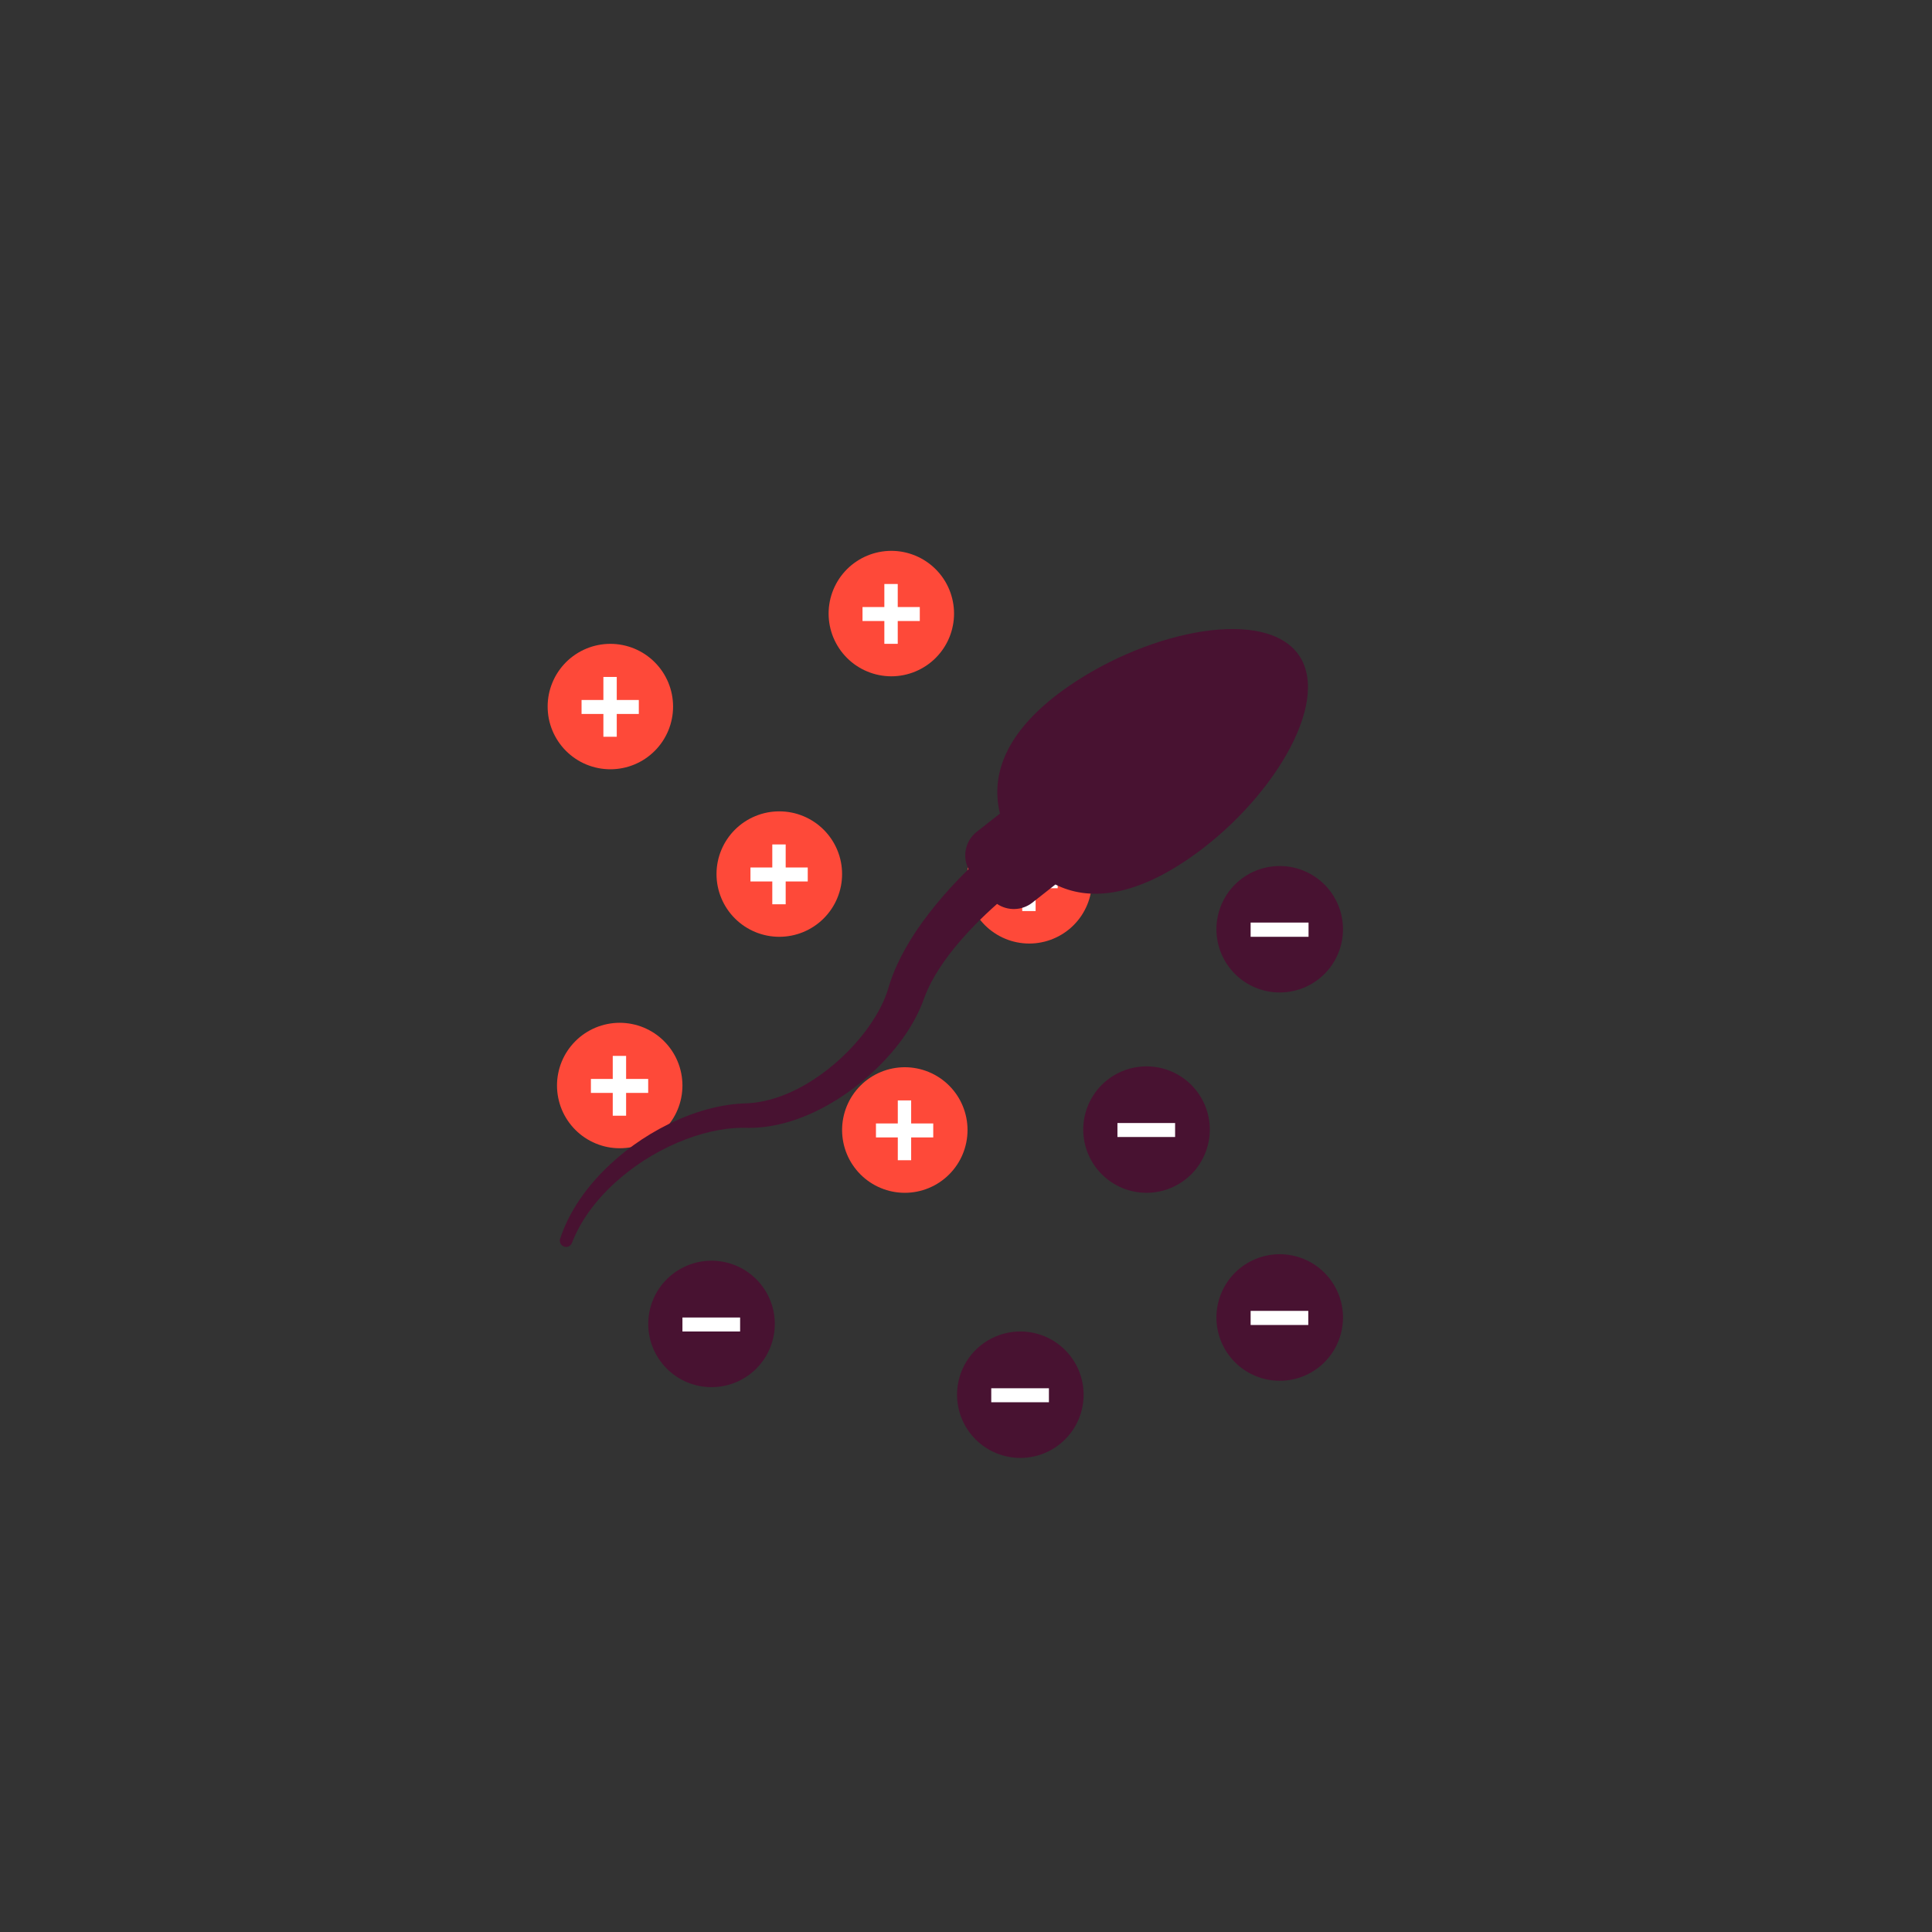 <svg xmlns="http://www.w3.org/2000/svg" xmlns:xlink="http://www.w3.org/1999/xlink" width="500" zoomAndPan="magnify" viewBox="0 0 375 375" height="500" preserveAspectRatio="xMidYMid meet" version="1.0"><rect x="0" y="0" width="375" height="375" fill="#333333" stroke="none"/><defs><clipPath id="02e3d762e4"><path d="M 160 106.918 L 186 106.918 L 186 132 L 160 132 Z M 160 106.918 " clip-rule="nonzero"/></clipPath><clipPath id="bf0ebaf09c"><path d="M 108.488 122 L 254 122 L 254 242.27 L 108.488 242.27 Z M 108.488 122 " clip-rule="nonzero"/></clipPath></defs><path fill="#481231" d="M 215.926 140.258 C 215.926 141.062 216.004 141.863 216.16 142.652 C 216.32 143.445 216.551 144.211 216.859 144.957 C 217.168 145.703 217.547 146.41 217.992 147.082 C 218.441 147.75 218.949 148.371 219.52 148.941 C 220.09 149.512 220.711 150.023 221.379 150.469 C 222.051 150.918 222.758 151.297 223.5 151.605 C 224.246 151.914 225.012 152.148 225.805 152.305 C 226.594 152.461 227.391 152.539 228.195 152.539 C 229.004 152.539 229.801 152.461 230.59 152.305 C 231.383 152.148 232.148 151.914 232.895 151.605 C 233.637 151.297 234.344 150.918 235.016 150.469 C 235.684 150.023 236.305 149.512 236.875 148.941 C 237.445 148.371 237.953 147.75 238.398 147.082 C 238.848 146.41 239.227 145.703 239.535 144.957 C 239.844 144.211 240.074 143.445 240.234 142.652 C 240.391 141.863 240.469 141.062 240.469 140.258 C 240.469 139.449 240.391 138.652 240.234 137.859 C 240.074 137.07 239.844 136.301 239.535 135.555 C 239.227 134.812 238.848 134.102 238.398 133.434 C 237.953 132.762 237.445 132.141 236.875 131.57 C 236.305 131 235.684 130.492 235.016 130.043 C 234.344 129.594 233.637 129.219 232.895 128.906 C 232.148 128.598 231.383 128.367 230.59 128.211 C 229.801 128.051 229.004 127.973 228.195 127.973 C 227.391 127.973 226.594 128.051 225.805 128.211 C 225.012 128.367 224.246 128.598 223.5 128.906 C 222.758 129.219 222.051 129.594 221.379 130.043 C 220.711 130.492 220.09 131 219.52 131.57 C 218.949 132.141 218.441 132.762 217.992 133.434 C 217.547 134.102 217.168 134.812 216.859 135.555 C 216.551 136.301 216.32 137.07 216.16 137.859 C 216.004 138.652 215.926 139.449 215.926 140.258 Z M 215.926 140.258 " fill-opacity="1" fill-rule="nonzero"/><path fill="#481231" d="M 210.258 219.25 C 210.258 220.055 210.336 220.855 210.492 221.645 C 210.648 222.434 210.883 223.203 211.191 223.945 C 211.5 224.691 211.879 225.398 212.328 226.07 C 212.773 226.738 213.285 227.359 213.855 227.93 C 214.426 228.496 215.043 229.008 215.715 229.453 C 216.387 229.902 217.094 230.281 217.84 230.59 C 218.586 230.895 219.352 231.129 220.145 231.285 C 220.934 231.445 221.734 231.523 222.539 231.523 C 223.348 231.523 224.145 231.445 224.938 231.285 C 225.727 231.129 226.496 230.895 227.242 230.59 C 227.984 230.281 228.695 229.902 229.363 229.453 C 230.035 229.008 230.656 228.496 231.227 227.93 C 231.797 227.359 232.305 226.738 232.754 226.07 C 233.199 225.398 233.578 224.691 233.887 223.945 C 234.195 223.203 234.43 222.434 234.586 221.645 C 234.746 220.855 234.824 220.055 234.824 219.25 C 234.824 218.445 234.746 217.648 234.586 216.855 C 234.43 216.066 234.195 215.301 233.887 214.555 C 233.578 213.809 233.199 213.102 232.754 212.434 C 232.305 211.762 231.797 211.145 231.227 210.574 C 230.656 210.004 230.035 209.496 229.363 209.047 C 228.695 208.602 227.984 208.223 227.242 207.914 C 226.496 207.605 225.727 207.371 224.938 207.215 C 224.145 207.059 223.348 206.98 222.539 206.98 C 221.734 206.98 220.934 207.059 220.145 207.215 C 219.352 207.371 218.586 207.605 217.84 207.914 C 217.094 208.223 216.387 208.602 215.715 209.047 C 215.043 209.496 214.426 210.004 213.855 210.574 C 213.285 211.145 212.773 211.762 212.328 212.434 C 211.879 213.102 211.5 213.809 211.191 214.555 C 210.883 215.301 210.648 216.066 210.492 216.855 C 210.336 217.648 210.258 218.445 210.258 219.25 Z M 210.258 219.25 " fill-opacity="1" fill-rule="nonzero"/><path fill="#481231" d="M 236.105 180.367 C 236.105 181.172 236.188 181.969 236.344 182.758 C 236.5 183.551 236.734 184.316 237.043 185.062 C 237.352 185.805 237.73 186.512 238.176 187.184 C 238.625 187.852 239.133 188.473 239.703 189.043 C 240.273 189.613 240.895 190.121 241.566 190.57 C 242.238 191.016 242.945 191.395 243.691 191.703 C 244.434 192.012 245.203 192.242 245.996 192.402 C 246.785 192.559 247.586 192.637 248.391 192.637 C 249.195 192.637 249.996 192.559 250.785 192.402 C 251.578 192.242 252.348 192.012 253.09 191.703 C 253.836 191.395 254.543 191.016 255.215 190.57 C 255.887 190.121 256.508 189.613 257.078 189.043 C 257.648 188.473 258.156 187.852 258.605 187.184 C 259.051 186.512 259.43 185.805 259.738 185.062 C 260.047 184.316 260.281 183.551 260.438 182.758 C 260.594 181.969 260.676 181.172 260.676 180.367 C 260.676 179.559 260.594 178.762 260.438 177.973 C 260.281 177.18 260.047 176.414 259.738 175.668 C 259.43 174.926 259.051 174.219 258.605 173.547 C 258.156 172.879 257.648 172.258 257.078 171.688 C 256.508 171.117 255.887 170.609 255.215 170.164 C 254.543 169.715 253.836 169.336 253.09 169.027 C 252.348 168.719 251.578 168.488 250.785 168.328 C 249.996 168.172 249.195 168.094 248.391 168.094 C 247.586 168.094 246.785 168.172 245.996 168.328 C 245.203 168.488 244.434 168.719 243.691 169.027 C 242.945 169.336 242.238 169.715 241.566 170.164 C 240.895 170.609 240.273 171.117 239.703 171.688 C 239.133 172.258 238.625 172.879 238.176 173.547 C 237.73 174.219 237.352 174.926 237.043 175.668 C 236.734 176.414 236.5 177.18 236.344 177.973 C 236.188 178.762 236.105 179.559 236.105 180.367 Z M 236.105 180.367 " fill-opacity="1" fill-rule="nonzero"/><path fill="#481231" d="M 185.762 270.711 C 185.762 271.516 185.84 272.312 186 273.105 C 186.156 273.895 186.387 274.66 186.695 275.406 C 187.004 276.152 187.383 276.859 187.832 277.527 C 188.281 278.199 188.789 278.816 189.359 279.387 C 189.93 279.957 190.551 280.465 191.223 280.914 C 191.891 281.363 192.602 281.738 193.344 282.047 C 194.09 282.355 194.859 282.59 195.648 282.746 C 196.441 282.902 197.238 282.98 198.047 282.98 C 198.852 282.98 199.652 282.902 200.441 282.746 C 201.234 282.59 202 282.355 202.746 282.047 C 203.492 281.738 204.199 281.363 204.871 280.914 C 205.539 280.465 206.16 279.957 206.73 279.387 C 207.301 278.816 207.812 278.199 208.258 277.527 C 208.707 276.859 209.086 276.152 209.395 275.406 C 209.703 274.66 209.938 273.895 210.094 273.105 C 210.25 272.312 210.328 271.516 210.328 270.711 C 210.328 269.906 210.25 269.105 210.094 268.316 C 209.938 267.527 209.703 266.758 209.395 266.016 C 209.086 265.27 208.707 264.562 208.258 263.895 C 207.812 263.223 207.301 262.602 206.73 262.035 C 206.16 261.465 205.539 260.953 204.871 260.508 C 204.199 260.059 203.492 259.68 202.746 259.375 C 202 259.066 201.234 258.832 200.441 258.676 C 199.652 258.52 198.852 258.438 198.047 258.438 C 197.238 258.438 196.441 258.52 195.648 258.676 C 194.859 258.832 194.09 259.066 193.344 259.375 C 192.602 259.68 191.891 260.059 191.223 260.508 C 190.551 260.953 189.93 261.465 189.359 262.035 C 188.789 262.602 188.281 263.223 187.832 263.895 C 187.383 264.562 187.004 265.27 186.695 266.016 C 186.387 266.758 186.156 267.527 186 268.316 C 185.84 269.105 185.762 269.906 185.762 270.711 Z M 185.762 270.711 " fill-opacity="1" fill-rule="nonzero"/><path fill="#481231" d="M 125.824 256.973 C 125.824 257.777 125.902 258.578 126.059 259.367 C 126.215 260.156 126.449 260.926 126.758 261.668 C 127.066 262.414 127.445 263.121 127.895 263.789 C 128.34 264.461 128.852 265.082 129.422 265.652 C 129.992 266.219 130.613 266.73 131.281 267.176 C 131.953 267.625 132.66 268.004 133.406 268.312 C 134.152 268.617 134.918 268.852 135.711 269.008 C 136.5 269.168 137.301 269.246 138.105 269.246 C 138.914 269.246 139.711 269.168 140.504 269.008 C 141.293 268.852 142.062 268.617 142.809 268.312 C 143.551 268.004 144.262 267.625 144.93 267.176 C 145.602 266.73 146.223 266.219 146.793 265.652 C 147.363 265.082 147.871 264.461 148.32 263.789 C 148.77 263.121 149.145 262.414 149.453 261.668 C 149.762 260.926 149.996 260.156 150.152 259.367 C 150.312 258.578 150.391 257.777 150.391 256.973 C 150.391 256.168 150.312 255.371 150.152 254.578 C 149.996 253.789 149.762 253.023 149.453 252.277 C 149.145 251.531 148.77 250.824 148.32 250.156 C 147.871 249.484 147.363 248.867 146.793 248.297 C 146.223 247.727 145.602 247.219 144.93 246.77 C 144.262 246.324 143.551 245.945 142.809 245.637 C 142.062 245.328 141.293 245.094 140.504 244.938 C 139.711 244.781 138.914 244.703 138.105 244.703 C 137.301 244.703 136.5 244.781 135.711 244.938 C 134.918 245.094 134.152 245.328 133.406 245.637 C 132.66 245.945 131.953 246.324 131.281 246.77 C 130.613 247.219 129.992 247.727 129.422 248.297 C 128.852 248.867 128.34 249.484 127.895 250.156 C 127.445 250.824 127.066 251.531 126.758 252.277 C 126.449 253.023 126.215 253.789 126.059 254.578 C 125.902 255.371 125.824 256.168 125.824 256.973 Z M 125.824 256.973 " fill-opacity="1" fill-rule="nonzero"/><path fill="#481231" d="M 236.105 255.727 C 236.105 256.531 236.188 257.332 236.344 258.121 C 236.5 258.914 236.734 259.68 237.043 260.426 C 237.352 261.172 237.73 261.879 238.176 262.551 C 238.625 263.219 239.133 263.84 239.703 264.41 C 240.273 264.98 240.895 265.492 241.566 265.938 C 242.238 266.387 242.945 266.766 243.691 267.074 C 244.434 267.383 245.203 267.617 245.996 267.773 C 246.785 267.93 247.586 268.008 248.391 268.008 C 249.195 268.008 249.996 267.93 250.785 267.773 C 251.578 267.617 252.348 267.383 253.09 267.074 C 253.836 266.766 254.543 266.387 255.215 265.938 C 255.887 265.492 256.508 264.98 257.078 264.41 C 257.648 263.84 258.156 263.219 258.605 262.551 C 259.051 261.879 259.43 261.172 259.738 260.426 C 260.047 259.68 260.281 258.914 260.438 258.121 C 260.594 257.332 260.676 256.531 260.676 255.727 C 260.676 254.918 260.594 254.121 260.438 253.328 C 260.281 252.539 260.047 251.77 259.738 251.023 C 259.43 250.281 259.051 249.57 258.605 248.902 C 258.156 248.23 257.648 247.609 257.078 247.039 C 256.508 246.469 255.887 245.961 255.215 245.512 C 254.543 245.062 253.836 244.688 253.09 244.379 C 252.348 244.07 251.578 243.836 250.785 243.68 C 249.996 243.52 249.195 243.441 248.391 243.441 C 247.586 243.441 246.785 243.52 245.996 243.68 C 245.203 243.836 244.434 244.07 243.691 244.379 C 242.945 244.688 242.238 245.062 241.566 245.512 C 240.895 245.961 240.273 246.469 239.703 247.039 C 239.133 247.609 238.625 248.23 238.176 248.902 C 237.73 249.57 237.352 250.281 237.043 251.023 C 236.734 251.77 236.5 252.539 236.344 253.328 C 236.188 254.121 236.105 254.918 236.105 255.727 Z M 236.105 255.727 " fill-opacity="1" fill-rule="nonzero"/><path fill="#ffffff" d="M 233.758 138.973 L 222.539 138.973 L 222.539 141.688 L 233.758 141.688 Z M 233.758 138.973 " fill-opacity="1" fill-rule="nonzero"/><path fill="#ffffff" d="M 228.086 217.98 L 216.895 217.98 L 216.895 220.691 L 228.086 220.691 Z M 228.086 217.98 " fill-opacity="1" fill-rule="nonzero"/><path fill="#ffffff" d="M 253.988 179.07 L 242.746 179.07 L 242.746 181.832 L 253.988 181.832 Z M 253.988 179.07 " fill-opacity="1" fill-rule="nonzero"/><path fill="#ffffff" d="M 203.594 269.461 L 192.402 269.461 L 192.402 272.176 L 203.594 272.176 Z M 203.594 269.461 " fill-opacity="1" fill-rule="nonzero"/><path fill="#ffffff" d="M 143.656 255.727 L 132.461 255.727 L 132.461 258.438 L 143.656 258.438 Z M 143.656 255.727 " fill-opacity="1" fill-rule="nonzero"/><path fill="#ffffff" d="M 253.938 254.441 L 242.746 254.441 L 242.746 257.18 L 253.938 257.18 Z M 253.938 254.441 " fill-opacity="1" fill-rule="nonzero"/><g clip-path="url(#02e3d762e4)"><path fill="#fe4939" d="M 160.832 119.094 C 160.832 119.895 160.91 120.684 161.066 121.469 C 161.223 122.254 161.453 123.016 161.758 123.754 C 162.066 124.492 162.441 125.191 162.883 125.859 C 163.328 126.523 163.832 127.137 164.398 127.703 C 164.961 128.266 165.578 128.773 166.242 129.215 C 166.906 129.66 167.609 130.035 168.348 130.34 C 169.086 130.648 169.848 130.879 170.633 131.035 C 171.414 131.191 172.207 131.27 173.008 131.27 C 173.805 131.27 174.598 131.191 175.383 131.035 C 176.164 130.879 176.926 130.648 177.664 130.34 C 178.402 130.035 179.105 129.66 179.77 129.215 C 180.434 128.773 181.051 128.266 181.613 127.703 C 182.18 127.137 182.684 126.523 183.129 125.859 C 183.574 125.191 183.949 124.492 184.254 123.754 C 184.559 123.016 184.789 122.254 184.945 121.469 C 185.102 120.684 185.18 119.895 185.18 119.094 C 185.18 118.293 185.102 117.504 184.945 116.719 C 184.789 115.934 184.559 115.172 184.254 114.434 C 183.949 113.695 183.574 112.996 183.129 112.328 C 182.684 111.664 182.18 111.051 181.613 110.484 C 181.051 109.918 180.434 109.414 179.77 108.973 C 179.105 108.527 178.402 108.152 177.664 107.848 C 176.926 107.539 176.164 107.309 175.383 107.152 C 174.598 106.996 173.805 106.918 173.008 106.918 C 172.207 106.918 171.414 106.996 170.633 107.152 C 169.848 107.309 169.086 107.539 168.348 107.848 C 167.609 108.152 166.906 108.527 166.242 108.973 C 165.578 109.414 164.961 109.918 164.398 110.484 C 163.832 111.051 163.328 111.664 162.883 112.328 C 162.441 112.996 162.066 113.695 161.758 114.434 C 161.453 115.172 161.223 115.934 161.066 116.719 C 160.91 117.504 160.832 118.293 160.832 119.094 Z M 160.832 119.094 " fill-opacity="1" fill-rule="nonzero"/></g><path fill="#fe4939" d="M 106.297 137.145 C 106.297 137.941 106.375 138.734 106.527 139.52 C 106.684 140.301 106.918 141.062 107.223 141.801 C 107.527 142.539 107.902 143.242 108.348 143.906 C 108.793 144.57 109.297 145.188 109.859 145.75 C 110.426 146.316 111.043 146.82 111.707 147.266 C 112.371 147.711 113.074 148.086 113.812 148.391 C 114.551 148.695 115.312 148.93 116.094 149.082 C 116.879 149.238 117.672 149.316 118.469 149.316 C 119.27 149.316 120.062 149.238 120.844 149.082 C 121.629 148.93 122.391 148.695 123.129 148.391 C 123.867 148.086 124.57 147.711 125.234 147.266 C 125.898 146.82 126.512 146.316 127.078 145.75 C 127.645 145.188 128.148 144.57 128.594 143.906 C 129.035 143.242 129.41 142.539 129.719 141.801 C 130.023 141.062 130.254 140.301 130.41 139.52 C 130.566 138.734 130.645 137.941 130.645 137.145 C 130.645 136.344 130.566 135.551 130.41 134.77 C 130.254 133.984 130.023 133.223 129.719 132.484 C 129.41 131.746 129.035 131.043 128.594 130.379 C 128.148 129.715 127.645 129.102 127.078 128.535 C 126.512 127.969 125.898 127.465 125.234 127.02 C 124.57 126.578 123.867 126.203 123.129 125.895 C 122.391 125.59 121.629 125.359 120.844 125.203 C 120.062 125.047 119.27 124.969 118.469 124.969 C 117.672 124.969 116.879 125.047 116.094 125.203 C 115.312 125.359 114.551 125.59 113.812 125.895 C 113.074 126.203 112.371 126.578 111.707 127.02 C 111.043 127.465 110.426 127.969 109.859 128.535 C 109.297 129.102 108.793 129.715 108.348 130.379 C 107.902 131.043 107.527 131.746 107.223 132.484 C 106.918 133.223 106.684 133.984 106.527 134.77 C 106.375 135.551 106.297 136.344 106.297 137.145 Z M 106.297 137.145 " fill-opacity="1" fill-rule="nonzero"/><path fill="#fe4939" d="M 187.602 170.965 C 187.602 171.766 187.68 172.555 187.836 173.34 C 187.992 174.125 188.223 174.887 188.531 175.625 C 188.836 176.363 189.211 177.062 189.656 177.73 C 190.098 178.395 190.605 179.008 191.168 179.574 C 191.734 180.141 192.348 180.645 193.016 181.086 C 193.68 181.531 194.379 181.906 195.117 182.211 C 195.855 182.52 196.617 182.75 197.402 182.906 C 198.188 183.062 198.977 183.141 199.777 183.141 C 200.578 183.141 201.367 183.062 202.152 182.906 C 202.938 182.75 203.699 182.52 204.438 182.211 C 205.176 181.906 205.875 181.531 206.543 181.086 C 207.207 180.645 207.82 180.141 208.387 179.574 C 208.953 179.008 209.457 178.395 209.902 177.73 C 210.344 177.062 210.719 176.363 211.027 175.625 C 211.332 174.887 211.562 174.125 211.719 173.34 C 211.875 172.555 211.953 171.766 211.953 170.965 C 211.953 170.164 211.875 169.375 211.719 168.59 C 211.562 167.805 211.332 167.043 211.027 166.305 C 210.719 165.566 210.344 164.867 209.902 164.203 C 209.457 163.535 208.953 162.922 208.387 162.355 C 207.82 161.793 207.207 161.285 206.543 160.844 C 205.875 160.398 205.176 160.023 204.438 159.719 C 203.699 159.41 202.938 159.18 202.152 159.023 C 201.367 158.867 200.578 158.789 199.777 158.789 C 198.977 158.789 198.188 158.867 197.402 159.023 C 196.617 159.18 195.855 159.41 195.117 159.719 C 194.379 160.023 193.68 160.398 193.016 160.844 C 192.348 161.285 191.734 161.793 191.168 162.355 C 190.605 162.922 190.098 163.535 189.656 164.203 C 189.211 164.867 188.836 165.566 188.531 166.305 C 188.223 167.043 187.992 167.805 187.836 168.59 C 187.68 169.375 187.602 170.164 187.602 170.965 Z M 187.602 170.965 " fill-opacity="1" fill-rule="nonzero"/><path fill="#fe4939" d="M 108.113 210.699 C 108.113 211.496 108.191 212.289 108.348 213.074 C 108.504 213.859 108.734 214.617 109.039 215.359 C 109.344 216.098 109.719 216.797 110.164 217.461 C 110.609 218.125 111.113 218.742 111.68 219.309 C 112.242 219.871 112.859 220.379 113.523 220.82 C 114.188 221.266 114.891 221.641 115.629 221.945 C 116.367 222.254 117.129 222.484 117.91 222.641 C 118.695 222.797 119.488 222.871 120.285 222.871 C 121.086 222.871 121.879 222.797 122.66 222.641 C 123.445 222.484 124.207 222.254 124.945 221.945 C 125.684 221.641 126.387 221.266 127.051 220.82 C 127.715 220.379 128.332 219.871 128.895 219.309 C 129.461 218.742 129.965 218.125 130.41 217.461 C 130.855 216.797 131.23 216.098 131.535 215.359 C 131.84 214.617 132.07 213.859 132.227 213.074 C 132.383 212.289 132.461 211.496 132.461 210.699 C 132.461 209.898 132.383 209.109 132.227 208.324 C 132.07 207.539 131.84 206.777 131.535 206.039 C 131.23 205.301 130.855 204.598 130.41 203.934 C 129.965 203.27 129.461 202.656 128.895 202.09 C 128.332 201.523 127.715 201.02 127.051 200.574 C 126.387 200.133 125.684 199.758 124.945 199.449 C 124.207 199.145 123.445 198.914 122.66 198.758 C 121.879 198.602 121.086 198.523 120.285 198.523 C 119.488 198.523 118.695 198.602 117.91 198.758 C 117.129 198.914 116.367 199.145 115.629 199.449 C 114.891 199.758 114.188 200.133 113.523 200.574 C 112.859 201.02 112.242 201.523 111.68 202.09 C 111.113 202.656 110.609 203.27 110.164 203.934 C 109.719 204.598 109.344 205.301 109.039 206.039 C 108.734 206.777 108.504 207.539 108.348 208.324 C 108.191 209.109 108.113 209.898 108.113 210.699 Z M 108.113 210.699 " fill-opacity="1" fill-rule="nonzero"/><path fill="#fe4939" d="M 163.449 219.336 C 163.449 220.137 163.527 220.93 163.684 221.715 C 163.84 222.496 164.07 223.262 164.375 224 C 164.68 224.738 165.055 225.441 165.5 226.105 C 165.945 226.77 166.449 227.387 167.016 227.953 C 167.578 228.52 168.195 229.023 168.859 229.469 C 169.523 229.914 170.227 230.289 170.965 230.594 C 171.703 230.902 172.465 231.133 173.246 231.289 C 174.031 231.445 174.824 231.523 175.621 231.523 C 176.422 231.523 177.215 231.445 177.996 231.289 C 178.781 231.133 179.543 230.902 180.281 230.594 C 181.02 230.289 181.723 229.914 182.387 229.469 C 183.051 229.023 183.668 228.52 184.23 227.953 C 184.797 227.387 185.301 226.77 185.746 226.105 C 186.191 225.441 186.566 224.738 186.871 224 C 187.176 223.262 187.406 222.496 187.562 221.715 C 187.719 220.93 187.797 220.137 187.797 219.336 C 187.797 218.535 187.719 217.742 187.562 216.957 C 187.406 216.172 187.176 215.41 186.871 214.672 C 186.566 213.934 186.191 213.23 185.746 212.566 C 185.301 211.898 184.797 211.285 184.23 210.719 C 183.668 210.152 183.051 209.648 182.387 209.203 C 181.723 208.758 181.02 208.383 180.281 208.078 C 179.543 207.77 178.781 207.539 177.996 207.383 C 177.215 207.227 176.422 207.148 175.621 207.148 C 174.824 207.148 174.031 207.227 173.246 207.383 C 172.465 207.539 171.703 207.77 170.965 208.078 C 170.227 208.383 169.523 208.758 168.859 209.203 C 168.195 209.648 167.578 210.152 167.016 210.719 C 166.449 211.285 165.945 211.898 165.5 212.566 C 165.055 213.23 164.68 213.934 164.375 214.672 C 164.07 215.41 163.84 216.172 163.684 216.957 C 163.527 217.742 163.449 218.535 163.449 219.336 Z M 163.449 219.336 " fill-opacity="1" fill-rule="nonzero"/><path fill="#fe4939" d="M 139.074 169.656 C 139.074 170.457 139.152 171.246 139.309 172.031 C 139.465 172.816 139.695 173.578 140.004 174.316 C 140.309 175.055 140.684 175.758 141.129 176.422 C 141.574 177.086 142.078 177.699 142.645 178.266 C 143.211 178.832 143.824 179.336 144.492 179.781 C 145.156 180.223 145.859 180.598 146.598 180.906 C 147.336 181.211 148.102 181.441 148.883 181.598 C 149.668 181.754 150.461 181.832 151.262 181.832 C 152.062 181.832 152.855 181.754 153.641 181.598 C 154.426 181.441 155.188 181.211 155.926 180.906 C 156.664 180.598 157.367 180.223 158.031 179.781 C 158.699 179.336 159.312 178.832 159.879 178.266 C 160.445 177.699 160.949 177.086 161.395 176.422 C 161.84 175.758 162.215 175.055 162.52 174.316 C 162.828 173.578 163.059 172.816 163.215 172.031 C 163.371 171.246 163.449 170.457 163.449 169.656 C 163.449 168.859 163.371 168.066 163.215 167.281 C 163.059 166.496 162.828 165.738 162.52 164.996 C 162.215 164.258 161.84 163.559 161.395 162.895 C 160.949 162.227 160.445 161.613 159.879 161.047 C 159.312 160.484 158.699 159.977 158.031 159.535 C 157.367 159.09 156.664 158.715 155.926 158.41 C 155.188 158.102 154.426 157.871 153.641 157.715 C 152.855 157.559 152.062 157.484 151.262 157.484 C 150.461 157.484 149.668 157.559 148.883 157.715 C 148.102 157.871 147.336 158.102 146.598 158.41 C 145.859 158.715 145.156 159.09 144.492 159.535 C 143.824 159.977 143.211 160.484 142.645 161.047 C 142.078 161.613 141.574 162.227 141.129 162.895 C 140.684 163.559 140.309 164.258 140.004 164.996 C 139.695 165.738 139.465 166.496 139.309 167.281 C 139.152 168.066 139.074 168.859 139.074 169.656 Z M 139.074 169.656 " fill-opacity="1" fill-rule="nonzero"/><path fill="#ffffff" d="M 174.25 120.539 L 174.25 124.965 L 171.652 124.965 L 171.652 120.539 L 167.414 120.539 L 167.414 117.828 L 171.652 117.828 L 171.652 113.355 L 174.25 113.355 L 174.25 117.828 L 178.531 117.828 L 178.531 120.539 Z M 174.25 120.539 " fill-opacity="1" fill-rule="evenodd"/><path fill="#ffffff" d="M 119.711 138.578 L 119.711 143.004 L 117.117 143.004 L 117.117 138.578 L 112.879 138.578 L 112.879 135.867 L 117.117 135.867 L 117.117 131.395 L 119.711 131.395 L 119.711 135.867 L 123.992 135.867 L 123.992 138.578 Z M 119.711 138.578 " fill-opacity="1" fill-rule="evenodd"/><path fill="#ffffff" d="M 201.012 172.406 L 201.012 176.836 L 198.414 176.836 L 198.414 172.406 L 194.176 172.406 L 194.176 169.695 L 198.414 169.695 L 198.414 165.223 L 201.012 165.223 L 201.012 169.695 L 205.293 169.695 L 205.293 172.406 Z M 201.012 172.406 " fill-opacity="1" fill-rule="evenodd"/><path fill="#ffffff" d="M 121.527 212.133 L 121.527 216.559 L 118.934 216.559 L 118.934 212.133 L 114.695 212.133 L 114.695 209.422 L 118.934 209.422 L 118.934 204.949 L 121.527 204.949 L 121.527 209.422 L 125.812 209.422 L 125.812 212.133 Z M 121.527 212.133 " fill-opacity="1" fill-rule="evenodd"/><path fill="#ffffff" d="M 176.855 220.773 L 176.855 225.199 L 174.262 225.199 L 174.262 220.773 L 170.023 220.773 L 170.023 218.062 L 174.262 218.062 L 174.262 213.59 L 176.855 213.59 L 176.855 218.062 L 181.141 218.062 L 181.141 220.773 Z M 176.855 220.773 " fill-opacity="1" fill-rule="evenodd"/><path fill="#ffffff" d="M 152.5 171.09 L 152.5 175.52 L 149.902 175.52 L 149.902 171.09 L 145.664 171.09 L 145.664 168.379 L 149.902 168.379 L 149.902 163.906 L 152.5 163.906 L 152.5 168.379 L 156.781 168.379 L 156.781 171.09 Z M 152.5 171.09 " fill-opacity="1" fill-rule="evenodd"/><g clip-path="url(#bf0ebaf09c)"><path fill="#481231" d="M 252.133 127.203 C 245.773 117.906 223.57 122.156 207.633 133.055 C 195.453 141.383 192.148 150.105 194.098 157.906 L 189.578 161.457 C 187.352 163.207 186.746 166.258 187.992 168.688 C 186.25 170.402 184.602 172.145 183.09 173.887 C 178.988 178.645 176.133 182.898 174.113 187.289 C 173.492 188.652 172.996 189.945 172.594 191.242 L 172.297 192.219 C 172.23 192.422 172.164 192.629 172.082 192.855 C 171.902 193.355 171.695 193.859 171.477 194.355 C 170.617 196.262 169.445 198.211 167.996 200.141 C 165.195 203.836 161.672 207.113 157.805 209.617 C 155.773 210.93 153.695 211.98 151.633 212.742 C 149.371 213.578 147.152 214.051 145.051 214.148 L 144.016 214.191 C 143.691 214.211 143.367 214.23 143.062 214.258 C 142.387 214.316 141.703 214.398 141.043 214.508 C 139.773 214.703 138.488 214.98 137.113 215.363 C 134.691 216.035 132.207 216.988 129.73 218.207 C 124.984 220.562 120.727 223.625 117.086 227.309 C 113.066 231.391 110.254 235.801 108.723 240.43 C 108.516 241.055 108.844 241.73 109.469 241.953 C 109.602 242 109.742 242.027 109.879 242.027 C 110.363 242.027 110.82 241.73 111.008 241.254 C 112.629 237.094 115.422 233.18 119.309 229.621 C 122.848 226.387 126.922 223.766 131.398 221.828 C 135.941 219.887 140.285 218.902 144.309 218.902 C 144.57 218.902 144.832 218.906 145.117 218.914 L 145.441 218.918 C 147.957 218.918 150.598 218.504 153.293 217.688 C 155.77 216.938 158.273 215.852 160.73 214.465 C 165.406 211.816 169.566 208.379 173.109 204.25 C 175.023 201.992 176.555 199.762 177.777 197.422 C 178.109 196.781 178.422 196.129 178.695 195.492 C 178.836 195.168 178.98 194.809 179.125 194.43 L 179.445 193.562 C 179.805 192.602 180.262 191.594 180.805 190.566 C 182.691 187.023 185.449 183.414 189.23 179.531 C 190.566 178.16 192.012 176.793 193.527 175.449 C 195.57 176.824 198.34 176.801 200.379 175.199 L 204.855 171.68 C 211.238 174.883 219.82 174.133 230.656 166.719 C 246.594 155.82 258.488 136.5 252.133 127.203 Z M 252.133 127.203 " fill-opacity="1" fill-rule="nonzero"/></g></svg>